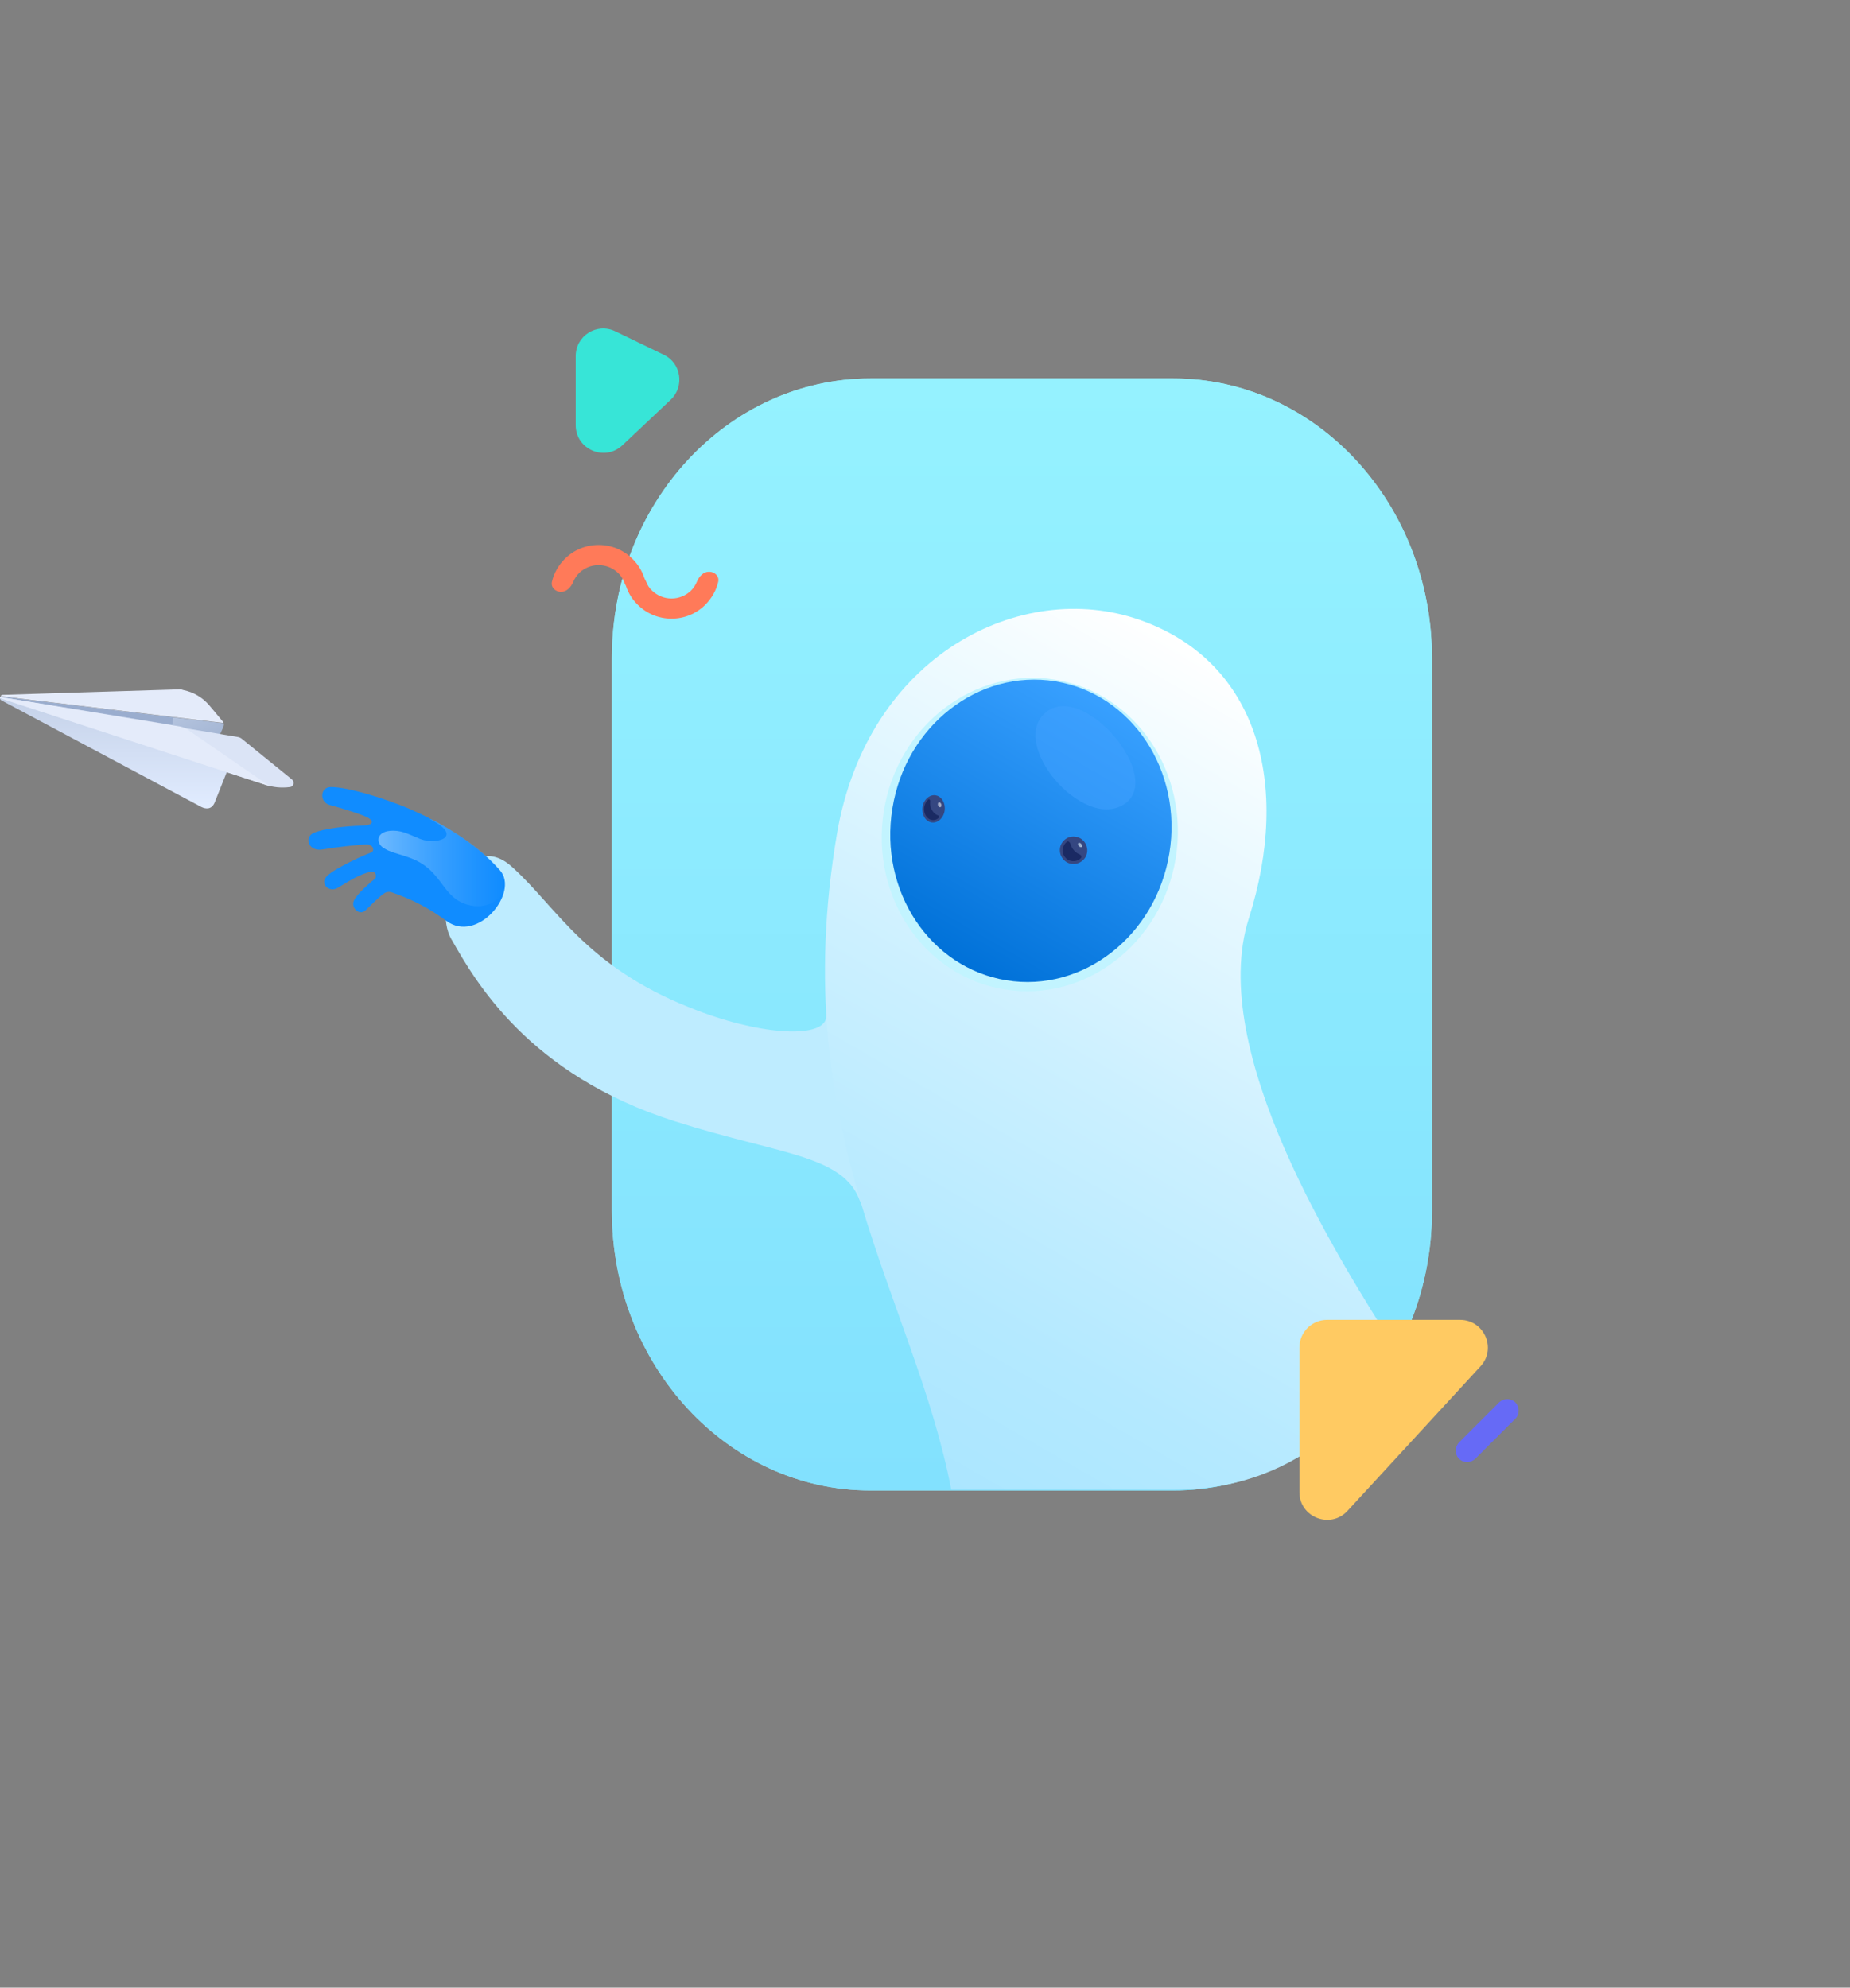 <svg width="670" height="720" viewBox="0 0 670 720" fill="none" xmlns="http://www.w3.org/2000/svg">
<rect x="0" y="0" width="670" height="720" fill="#808080" stroke="none"/>
<g clip-path="url(#clip0)">
<path d="M208.5 154C208.5 162.8 219 167.3 225.4 161.3L242.9 144.8C248 140 246.7 131.5 240.4 128.5L222.8 120C216.2 116.8 208.5 121.6 208.5 129V154Z" fill="#37E5D7"/>
<path d="M221.6 238.4C221.6 182.4 263.5 137.1 315.2 137.1H425C476.7 137.1 518.6 182.5 518.6 238.4V438.6C518.6 494.6 476.7 539.9 425 539.9H315.2C263.5 539.9 221.6 494.5 221.6 438.6V238.4Z" fill="#95F2FF"/>
<path d="M221.6 238.4C221.6 182.4 263.5 137.1 315.2 137.1H425C476.7 137.1 518.6 182.5 518.6 238.4V438.6C518.6 494.6 476.7 539.9 425 539.9H315.2C263.5 539.9 221.6 494.5 221.6 438.6V238.4Z" fill="url(#paint0_linear)"/>
<path d="M254.3 366.7C278.5 375.6 300.2 376 299.2 367.5L359.9 409L311.5 435.2C305.5 418.2 282.3 418.3 244.2 406.1C191.4 389.3 172 355.2 163.7 340.6L163.5 340.3C155.9 326.9 170.1 300.2 185.3 313.9C202.2 329 212.5 351.4 254.3 366.7Z" fill="#BEECFF"/>
<path d="M119.8 285.1C125.6 285 139.7 289.2 149.2 293.4C158.7 297.6 172.1 305 181.1 315.3C188.1 323.3 173 341.9 161.7 333.6C155.3 328.9 149.7 326 142.1 323.3C141 322.9 139.9 323 139 323.7C136.4 325.6 134.2 328.1 132.3 329.8C130.2 331.8 127.1 328.9 128.1 326.4C129 324 134.4 319.4 135.8 318.3C136.5 317.5 136.2 315.4 134.3 315.8C131 316.3 126.4 319.1 122.5 321.5C119.1 323.7 115.4 319.8 118.7 317.1C121.3 314.5 132.5 309.4 134.2 308.9C135.9 308.4 135.3 305.8 132.7 305.9C130.1 305.9 121.6 306.9 116.8 307.7C111.7 308.6 110 303.3 113.6 301.7C117.3 300.1 125.7 299.2 130.5 299.1C135.3 299 135.4 297.6 133.6 296.4C131.8 295.2 123.3 292.6 119.4 291.6C115.6 290.5 115.9 285.1 119.8 285.1Z" fill="#108CFF"/>
<path d="M148.9 310.9C159.9 315.1 159.9 324.2 168.1 327.3C176.3 330.4 184 325.5 182.5 318.1C180.8 310 156.2 296.2 155.7 296.7C169 303.5 157 306.5 151.3 303.5C148.6 302.5 146 300.9 142.4 300.9C136.1 300.9 136.1 305.3 138.7 307C141.2 308.8 144.1 309.1 148.9 310.9Z" fill="url(#paint1_linear)"/>
<path d="M506 489.6C497 506.1 473.5 539.6 425.5 539.6H344.5C331.1 469.8 284.5 411.6 303.1 302.1C314.1 237.4 369.8 209.4 412.9 224.6C456 239.8 467.5 284.7 452.3 332.6C437 380.5 484.2 455.2 506 489.6Z" fill="url(#paint2_linear)"/>
<path d="M320.1 293.7C315.1 324.7 334.6 353.7 363.8 358.4C393 363.2 420.7 341.9 425.8 310.9C430.8 279.9 411.3 250.9 382.1 246.2C352.9 241.5 325.1 262.7 320.1 293.7Z" fill="#C2F4FF"/>
<path d="M323.2 292.8C318.3 322.7 336.8 350.6 364.5 355.1C392.2 359.6 418.6 339 423.5 309.1C428.4 279.2 409.9 251.3 382.2 246.8C354.4 242.3 328 262.9 323.2 292.8Z" fill="url(#paint3_linear)"/>
<path opacity="0.5" d="M378.8 258C365.1 269.2 391.9 300.9 407 291.4C422.1 281.9 392.5 246.7 378.8 258Z" fill="#42A3FF"/>
<path d="M383.9 307.2C383.5 309.9 385.3 312.5 388 312.9C390.7 313.3 393.3 311.5 393.7 308.8C394.1 306.1 392.3 303.5 389.6 303.1C386.9 302.6 384.3 304.5 383.9 307.2Z" fill="#354781"/>
<path d="M390.5 305.4C390.3 305.6 390.4 306.1 390.7 306.5C391.1 306.9 391.6 307 391.8 306.8C392 306.6 391.9 306.1 391.6 305.7C391.3 305.3 390.8 305.2 390.5 305.4Z" fill="#9CB0CD"/>
<path d="M391 309.5C391.5 309.7 391.9 310.3 391.5 310.8C390.6 311.7 389.4 312.1 388.1 311.9C386 311.6 384.5 309.5 384.9 307.4C385.1 306.4 385.6 305.5 386.4 304.9C386.9 304.5 387.5 305.1 387.7 305.7C387.9 306.5 388.3 307.3 389 308.1C389.6 308.8 390.3 309.2 391 309.5Z" fill="#1A2A63"/>
<path d="M334.1 292.3C333.7 295 335.1 297.5 337.3 297.9C339.5 298.3 341.7 296.4 342.1 293.7C342.5 291 341.1 288.5 338.9 288.1C336.7 287.7 334.5 289.6 334.1 292.3Z" fill="#354781"/>
<path d="M339.6 295.3C340 295.4 340.3 295.9 340 296.2C339.3 296.9 338.3 297.2 337.4 297C335.6 296.7 334.4 294.6 334.7 292.4C334.9 291.2 335.5 290.2 336.2 289.6C336.5 289.3 336.9 289.8 336.9 290.2C336.8 290.9 336.8 291.7 337.1 292.6C337.7 294 338.6 295 339.6 295.3Z" fill="#1A2A63"/>
<path opacity="0.54" d="M340 290.6C339.7 290.7 339.6 291.2 339.7 291.7C339.9 292.2 340.3 292.5 340.6 292.4C340.9 292.3 341 291.8 340.9 291.3C340.7 290.8 340.3 290.5 340 290.6Z" fill="white"/>
<path d="M69.6 288.9L80.9 263.3C81.1 262.8 81.1 262.3 81 262L0.2 252.3C0 252.6 0 253.3 0.5 253.6L69.6 288.9Z" fill="url(#paint4_linear)"/>
<path d="M66.5 250C70.1 250.7 73.4 252.7 75.8 255.5L80.4 261C80.7 261.3 80.9 261.6 81 261.9L0.2 252.2C0.4 251.8 0.7 251.7 1.1 251.7L65.5 249.7L66.5 250Z" fill="#E4EBFA"/>
<path d="M62.7 259.9L0.1 252.3C0.1 252.3 1.3 252.6 2 252.8L62.5 262.6L62.7 259.9Z" fill="#9AADCE"/>
<path d="M77.7 290.8L82.6 278.5L0.1 252.5C6.96629e-06 252.7 -0.1 253.3 0.5 253.7L72.9 292.3C74.5 293.1 76.6 293.3 77.7 290.8Z" fill="url(#paint5_linear)"/>
<path d="M0.1 252.5C0.1 252.5 0 252.8 0 252.9L95.9 284.2C98.8 285.2 101.9 285.5 105 285.1C106.3 285 106.8 283.3 105.8 282.4L87.8 267.8C87.4 267.4 86.8 267.1 86.3 267L0.1 252.5Z" fill="#DBE4F6"/>
<path d="M0.1 252.5C0.1 252.5 0 252.8 0 252.9L97.7 284.8L67.8 264.2C67.1 263.7 66.2 263.4 65.4 263.2L0.1 252.5Z" fill="#E4EBFA"/>
<path d="M528.4 528.4C530 530 532.6 530 534.3 528.4L548.8 513.9C550.4 512.3 550.4 509.7 548.8 508C547.2 506.4 544.6 506.4 542.9 508L528.4 522.5C526.8 524.2 526.8 526.8 528.4 528.4Z" fill="#666AF6"/>
<path d="M229.6 207.1C227.6 207.1 225.9 208.8 226.3 210.8C227 213.9 228.6 216.8 231 219.1C234.2 222.3 238.6 224.1 243.2 224.1C247.8 224.1 252.2 222.3 255.4 219.1C257.7 216.8 259.4 213.9 260.1 210.8C260.6 208.8 258.9 207.1 256.8 207.1C254.7 207.1 253.2 208.8 252.4 210.7C251.9 211.9 251.2 213 250.2 214C248.3 215.8 245.8 216.8 243.2 216.8C240.6 216.8 238.1 215.8 236.2 214C235.2 213.1 234.5 212 234 210.7C233.2 208.8 231.6 207.1 229.6 207.1Z" fill="#FF7A59"/>
<path d="M230.4 214.4C232.4 214.4 234.1 212.7 233.7 210.7C233 207.6 231.4 204.7 229 202.4C225.8 199.2 221.4 197.4 216.8 197.4C212.2 197.4 207.8 199.2 204.6 202.4C202.3 204.7 200.6 207.6 199.9 210.7C199.4 212.7 201.1 214.4 203.2 214.4C205.2 214.4 206.8 212.7 207.6 210.8C208.1 209.6 208.8 208.5 209.8 207.5C211.7 205.7 214.2 204.7 216.8 204.7C219.4 204.7 221.9 205.7 223.8 207.5C224.8 208.4 225.5 209.5 226 210.8C226.8 212.7 228.3 214.4 230.4 214.4Z" fill="#FF7A59"/>
<path d="M488 547.3C481.8 554 470.6 549.6 470.6 540.5V488.1C470.6 482.6 475.1 478.1 480.6 478.1H528.8C537.5 478.1 542.1 488.5 536.2 494.9L488 547.3Z" fill="#FFCA62"/>
</g>
<defs>
<linearGradient id="paint0_linear" x1="370.115" y1="137.113" x2="370.115" y2="539.963" gradientUnits="userSpaceOnUse">
<stop stop-color="#95F2FF"/>
<stop offset="1" stop-color="#82E1FE"/>
</linearGradient>
<linearGradient id="paint1_linear" x1="137.048" y1="312.54" x2="182.68" y2="312.54" gradientUnits="userSpaceOnUse">
<stop stop-color="#6DB9FF"/>
<stop offset="1" stop-color="#4AA8FF" stop-opacity="0"/>
</linearGradient>
<linearGradient id="paint2_linear" x1="478.265" y1="260.852" x2="324.11" y2="527.856" gradientUnits="userSpaceOnUse">
<stop stop-color="white"/>
<stop offset="0.101" stop-color="#F4FCFF"/>
<stop offset="0.495" stop-color="#CCF0FF"/>
<stop offset="0.808" stop-color="#B4E9FF"/>
<stop offset="1" stop-color="#ABE6FF"/>
</linearGradient>
<linearGradient id="paint3_linear" x1="400.497" y1="253.862" x2="346.112" y2="348.059" gradientUnits="userSpaceOnUse">
<stop stop-color="#38A0FF"/>
<stop offset="1" stop-color="#0071D8"/>
</linearGradient>
<linearGradient id="paint4_linear" x1="39.684" y1="255.775" x2="53.339" y2="285.73" gradientUnits="userSpaceOnUse">
<stop stop-color="#C4D1E8"/>
<stop offset="1" stop-color="#9CAFCF"/>
</linearGradient>
<linearGradient id="paint5_linear" x1="41.311" y1="252.487" x2="41.311" y2="292.826" gradientUnits="userSpaceOnUse">
<stop stop-color="#C4D1E8"/>
<stop offset="1" stop-color="#E1ECFF"/>
</linearGradient>
<clipPath id="clip0">
<rect width="550" height="431.5" fill="white" transform="translate(0 119)"/>
</clipPath>
</defs>
</svg>
